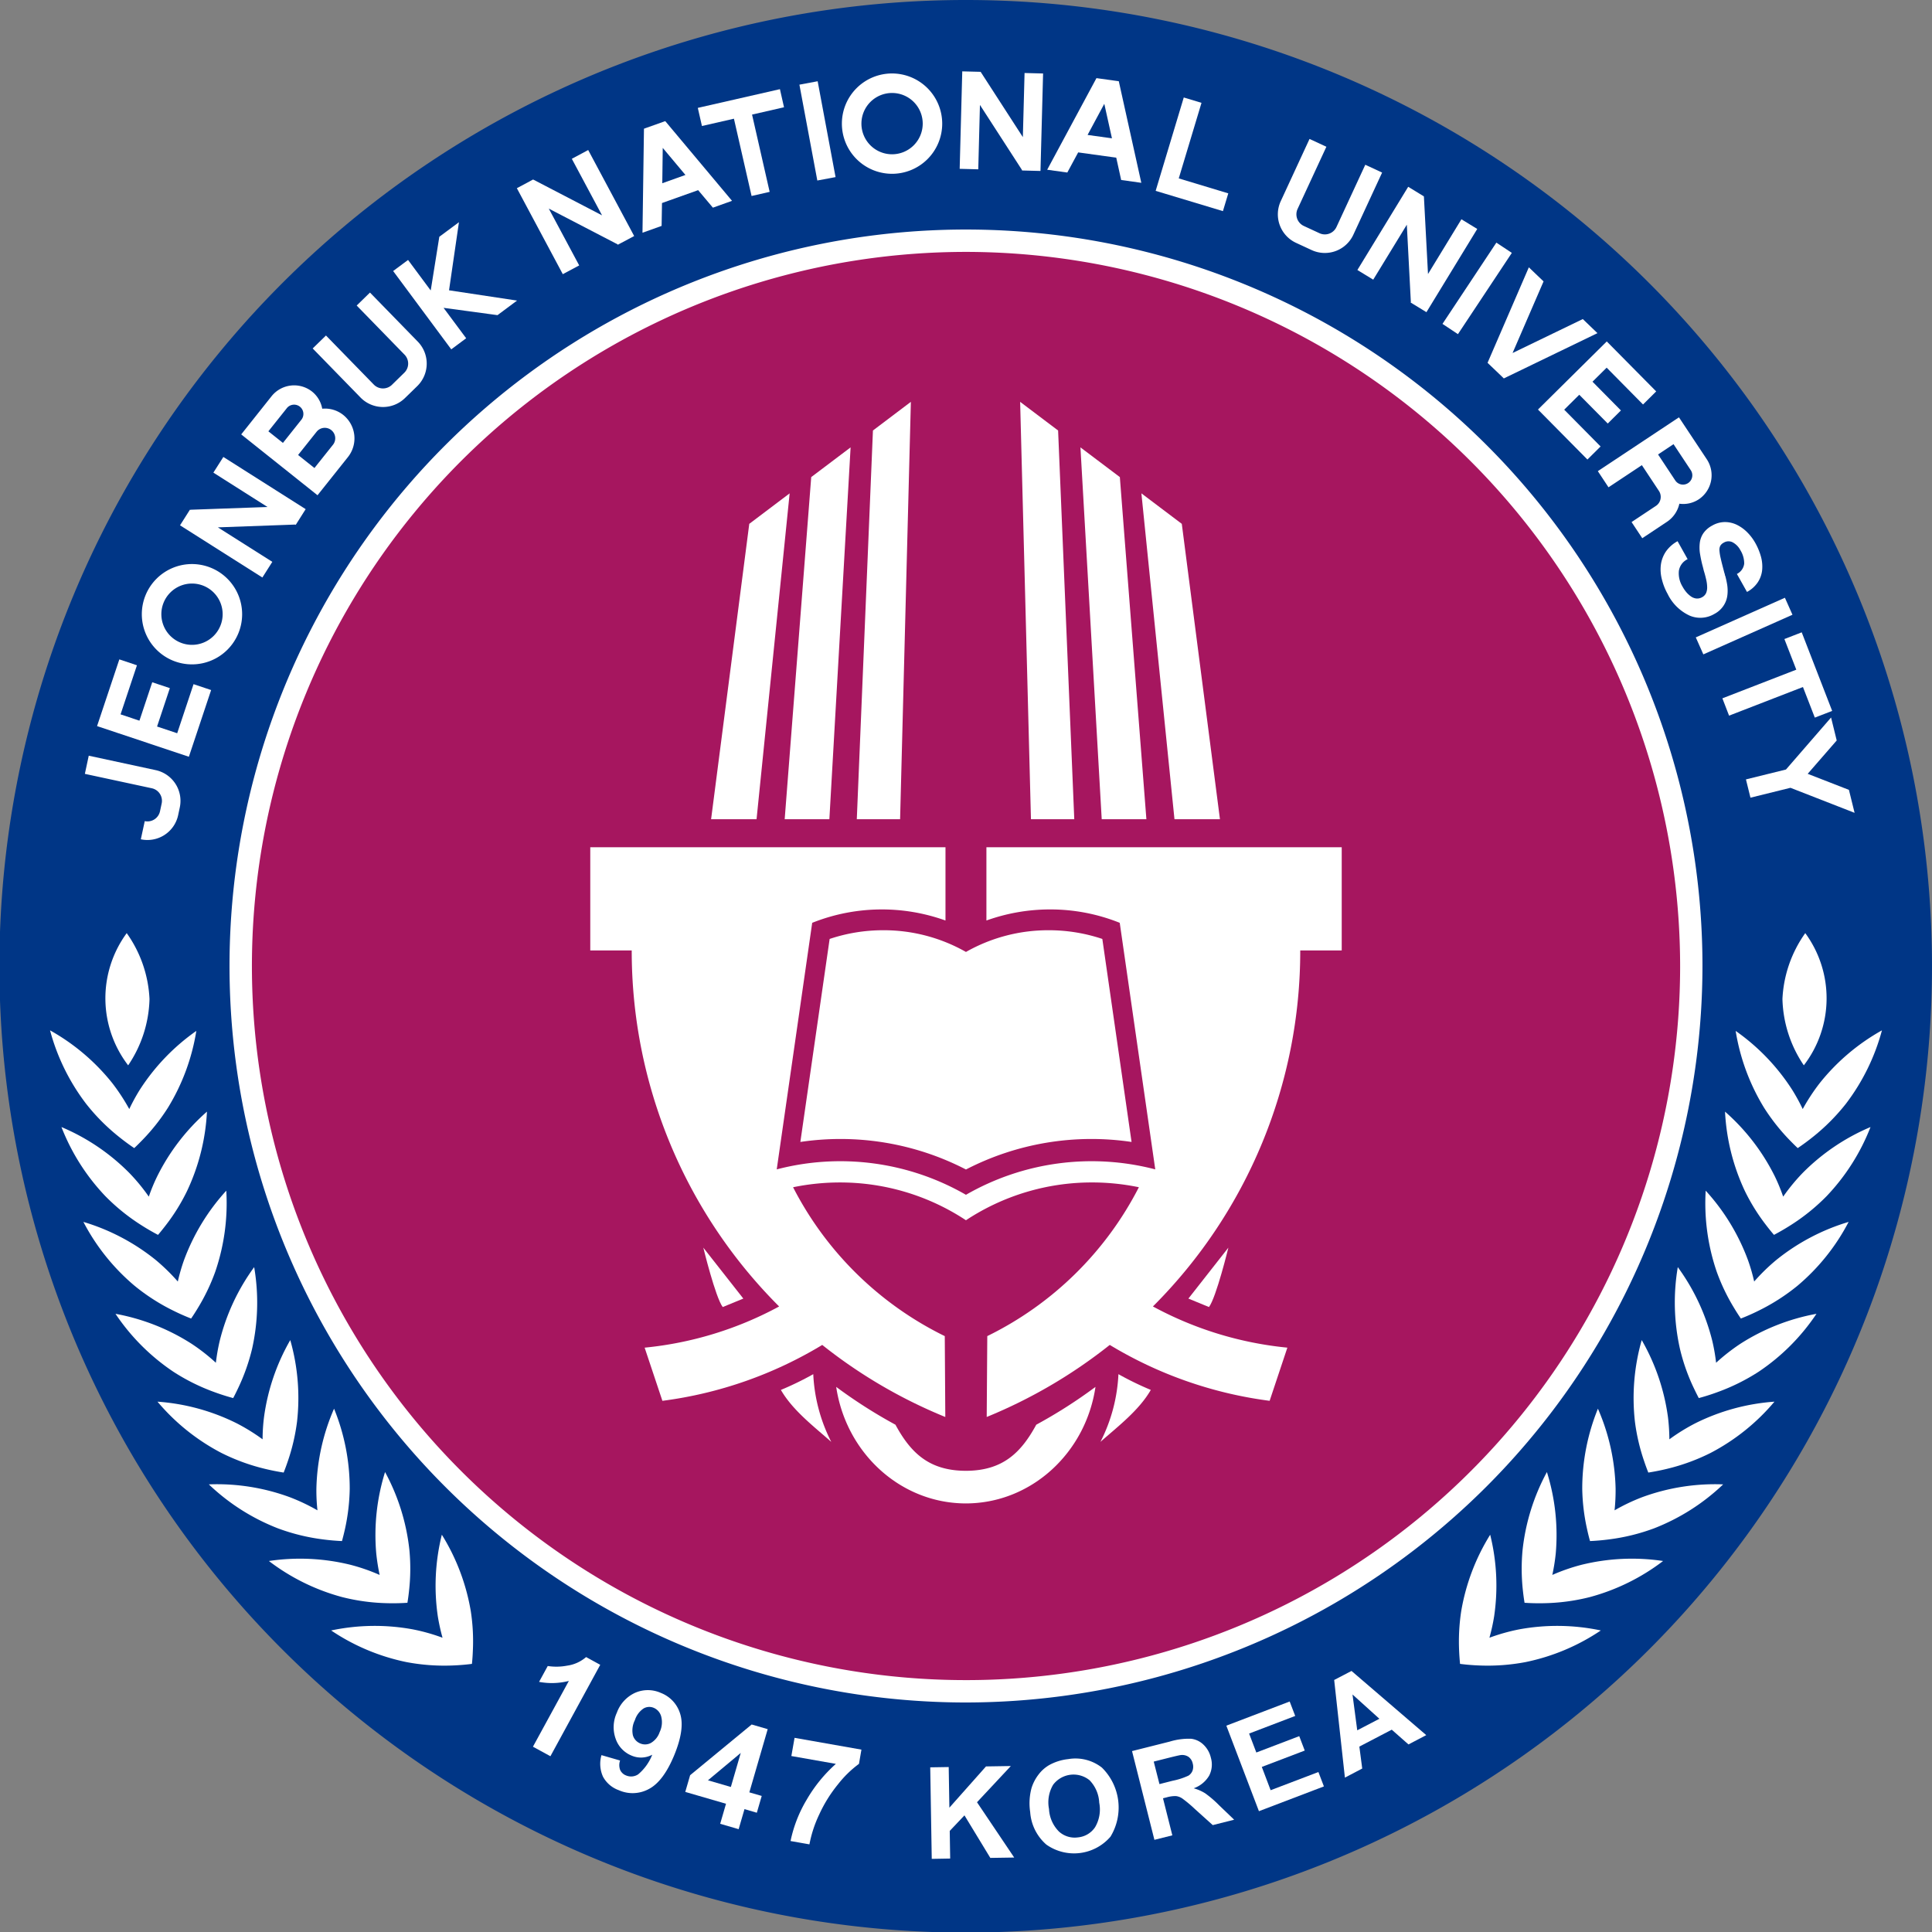 <svg xmlns="http://www.w3.org/2000/svg" viewBox="0 0 253.834 253.833">
  <rect x="0" y="0" width="253.834" height="253.833" fill="#808080" stroke="none"/>
  <defs>
    <style>
      .cls-1 {
        fill: #003686;
      }

      .cls-2 {
        fill: #a6165f;
      }

      .cls-3 {
        fill: #fff;
      }

      .cls-4 {
        fill: none;
      }
    </style>
  </defs>
  <title>자산 1</title>
  <g id="레이어_2" data-name="레이어 2">
    <g id="레이어_1-2" data-name="레이어 1">
      <g>
        <path class="cls-1" d="M126.922,0A126.956,126.956,0,1,0,253.833,126.916,126.926,126.926,0,0,0,126.922,0"/>
        <path class="cls-2" d="M126.922,222.21a95.292,95.292,0,1,1,95.29-95.29,95.287,95.287,0,0,1-95.29,95.29"/>
        <path class="cls-3" d="M126.922,223.679a96.761,96.761,0,1,1,96.755-96.759,96.869,96.869,0,0,1-96.755,96.759m0-190.583A93.822,93.822,0,1,0,220.742,126.92,93.929,93.929,0,0,0,126.922,33.095"/>
        <path class="cls-3" d="M72.316,230.741l-2.296-1.252,4.717-8.641a9.006,9.006,0,0,1-3.911.122l1.139-2.083a7.489,7.489,0,0,0,2.552-.048,4.797,4.797,0,0,0,2.488-1.127l1.857,1.017Z"/>
        <path class="cls-3" d="M79.024,230.597l2.446.707a1.809,1.809,0,0,0,.009,1.241,1.408,1.408,0,0,0,.811.734,1.674,1.674,0,0,0,1.558-.161,6.4,6.4,0,0,0,1.845-2.575,3.121,3.121,0,0,1-2.713.116,3.679,3.679,0,0,1-2.09-2.205,4.524,4.524,0,0,1,.154-3.432,4.587,4.587,0,0,1,2.411-2.62,4.176,4.176,0,0,1,3.383.025,4.251,4.251,0,0,1,2.538,2.781q.604,1.991-.788,5.384-1.424,3.452-3.337,4.454a4.459,4.459,0,0,1-3.96.154,3.81,3.81,0,0,1-2.067-1.771,4.105,4.105,0,0,1-.201-2.833m7.644-3.021a2.998,2.998,0,0,0,.209-2.036,1.713,1.713,0,0,0-.974-1.153,1.498,1.498,0,0,0-1.329.068,2.897,2.897,0,0,0-1.159,1.547,3.003,3.003,0,0,0-.261,1.992,1.653,1.653,0,0,0,.971,1.069,1.62,1.62,0,0,0,1.395-.066,2.627,2.627,0,0,0,1.148-1.42"/>
        <path class="cls-3" d="M94.621,239.618l.765-2.633-5.353-1.556.639-2.197,8.086-6.662,2.106.613-2.412,8.303,1.626.471-.643,2.208-1.621-.476-.767,2.634Zm1.402-4.839,1.3-4.472-4.309,3.596Z"/>
        <path class="cls-3" d="M103.972,230.715l.421-2.391,8.786,1.549-.324,1.87a14.052,14.052,0,0,0-2.754,2.685,18.259,18.259,0,0,0-2.466,3.96,16.021,16.021,0,0,0-1.289,3.931l-2.481-.437a17.506,17.506,0,0,1,2.147-5.475,19.109,19.109,0,0,1,3.809-4.662Z"/>
        <polygon class="cls-3" points="122.417 244.226 122.218 232.2 124.645 232.161 124.733 237.499 129.545 232.08 132.81 232.028 128.363 236.785 133.25 244.051 130.113 244.099 126.715 238.51 124.781 240.551 124.838 244.183 122.417 244.226"/>
        <path class="cls-3" d="M135.349,238.069a7.668,7.668,0,0,1,.172-3.127,5.584,5.584,0,0,1,.91-1.771,4.705,4.705,0,0,1,1.413-1.266,6.647,6.647,0,0,1,2.514-.788,5.625,5.625,0,0,1,4.415,1.119,7.364,7.364,0,0,1,1.127,9.073,6.315,6.315,0,0,1-8.426,1.042,6.229,6.229,0,0,1-2.124-4.282m2.473-.385a4.508,4.508,0,0,0,1.315,2.959,3.076,3.076,0,0,0,2.502.758,3.04,3.04,0,0,0,2.235-1.334,4.595,4.595,0,0,0,.546-3.224,4.525,4.525,0,0,0-1.273-2.951,3.352,3.352,0,0,0-4.785.6,4.539,4.539,0,0,0-.539,3.193"/>
        <path class="cls-3" d="M151.67,241.724l-2.939-11.659,4.957-1.248a8.554,8.554,0,0,1,2.794-.371,2.782,2.782,0,0,1,1.633.774,3.4,3.4,0,0,1,.971,1.71,3.19,3.19,0,0,1-.222,2.361,3.836,3.836,0,0,1-2.034,1.662,5.74,5.74,0,0,1,1.51.657,14.13,14.13,0,0,1,1.812,1.555l1.997,1.916-2.812.709-2.341-2.106a16.6,16.6,0,0,0-1.675-1.402,1.897,1.897,0,0,0-.826-.306,4.084,4.084,0,0,0-1.221.17l-.475.118,1.227,4.87Zm.664-7.321,1.732-.441a9.08,9.08,0,0,0,2.085-.675,1.34,1.34,0,0,0,.532-.661,1.54,1.54,0,0,0,.02-.935,1.444,1.444,0,0,0-.552-.87,1.517,1.517,0,0,0-1.005-.236c-.195.023-.772.156-1.725.396l-1.839.464Z"/>
        <polygon class="cls-3" points="165.403 237.962 161.121 226.724 169.443 223.55 170.17 225.448 164.112 227.761 165.061 230.252 170.699 228.101 171.422 229.996 165.781 232.145 166.941 235.205 173.217 232.815 173.94 234.706 165.403 237.962"/>
        <path class="cls-3" d="M187.386,227.968l-2.335,1.223-2.197-1.938-4.257,2.221.378,2.883-2.276,1.193-1.409-12.828,2.276-1.187Zm-6.155-2.149-3.534-3.191.623,4.707Z"/>
        <path class="cls-3" d="M19.643,131.25a16.217,16.217,0,0,1-2.805,8.718,14.472,14.472,0,0,1-.19-17.37,16.209,16.209,0,0,1,2.994,8.652"/>
        <path class="cls-3" d="M50.59,193.405a27.7,27.7,0,0,0-1.157,10.692,26.924,26.924,0,0,0,.446,2.824,24.942,24.942,0,0,0-3.813-1.327,27.674,27.674,0,0,0-10.738-.503,27.69,27.69,0,0,0,9.646,4.746,26.46,26.46,0,0,0,5.98.799c.982.023,1.85-.007,2.575-.056.081-.501.158-1.042.215-1.612a25.752,25.752,0,0,0,.047-5.294,27.638,27.638,0,0,0-3.2-10.269"/>
        <path class="cls-3" d="M58.05,201.638a27.746,27.746,0,0,0-.525,10.742,26.35,26.35,0,0,0,.616,2.792,25.128,25.128,0,0,0-3.886-1.096,27.689,27.689,0,0,0-10.747.14,27.67,27.67,0,0,0,9.913,4.16,26.718,26.718,0,0,0,6.018.442c.978-.036,1.845-.116,2.566-.21.052-.505.093-1.051.115-1.621a25.961,25.961,0,0,0-.263-5.289,27.761,27.761,0,0,0-3.806-10.061"/>
        <path class="cls-3" d="M43.89,185.077a27.721,27.721,0,0,0-2.321,10.506,23.744,23.744,0,0,0,.14,2.851,25.527,25.527,0,0,0-3.654-1.734,27.694,27.694,0,0,0-10.618-1.676,27.65,27.65,0,0,0,9.071,5.774,26.434,26.434,0,0,0,5.855,1.445c.974.131,1.848.197,2.568.228.133-.485.265-1.017.392-1.578a26.575,26.575,0,0,0,.625-5.26,27.845,27.845,0,0,0-2.058-10.556"/>
        <path class="cls-3" d="M38.136,176.067a27.671,27.671,0,0,0-3.457,10.185,23.961,23.961,0,0,0-.179,2.851,25.594,25.594,0,0,0-3.437-2.122,27.662,27.662,0,0,0-10.371-2.824,27.702,27.702,0,0,0,8.387,6.73,26.507,26.507,0,0,0,5.661,2.078c.955.236,1.812.394,2.529.507.186-.471.376-.983.559-1.53a26.259,26.259,0,0,0,1.198-5.16,27.751,27.751,0,0,0-.89-10.715"/>
        <path class="cls-3" d="M33.395,166.478a27.72,27.72,0,0,0-4.544,9.755,25.78,25.78,0,0,0-.489,2.812,25.362,25.362,0,0,0-3.184-2.489,27.777,27.777,0,0,0-10.004-3.942,27.737,27.737,0,0,0,7.604,7.61,26.46,26.46,0,0,0,5.401,2.681c.92.338,1.757.591,2.457.781.24-.446.478-.935.722-1.456a26.26,26.26,0,0,0,1.757-4.995,27.742,27.742,0,0,0,.279-10.756"/>
        <path class="cls-3" d="M29.731,156.435a27.785,27.785,0,0,0-5.58,9.193,24.918,24.918,0,0,0-.79,2.745,26.143,26.143,0,0,0-2.891-2.824,27.783,27.783,0,0,0-9.513-5.011,27.655,27.655,0,0,0,6.725,8.394,26.44,26.44,0,0,0,5.075,3.26c.881.439,1.68.781,2.353,1.042.287-.419.582-.876.879-1.368a26.129,26.129,0,0,0,2.289-4.771,27.769,27.769,0,0,0,1.452-10.66"/>
        <path class="cls-3" d="M27.191,146.05a27.675,27.675,0,0,0-6.549,8.527,22.893,22.893,0,0,0-1.091,2.642,25.051,25.051,0,0,0-2.57-3.122,27.7,27.7,0,0,0-8.908-6.021,27.752,27.752,0,0,0,5.77,9.08,26.454,26.454,0,0,0,4.694,3.793c.824.53,1.583.956,2.224,1.295.33-.385.67-.809,1.021-1.266a25.563,25.563,0,0,0,2.792-4.494,27.656,27.656,0,0,0,2.617-10.434"/>
        <path class="cls-3" d="M25.794,135.445a27.75,27.75,0,0,0-7.445,7.762,24.97,24.97,0,0,0-1.365,2.504,26.669,26.669,0,0,0-2.212-3.381,27.748,27.748,0,0,0-8.197-6.958,27.669,27.669,0,0,0,4.744,9.655,26.353,26.353,0,0,0,4.248,4.284c.763.616,1.467,1.127,2.07,1.531.371-.346.754-.734,1.152-1.144a26.137,26.137,0,0,0,3.274-4.16,27.671,27.671,0,0,0,3.731-10.092"/>
        <path class="cls-3" d="M234.185,131.25a16.215,16.215,0,0,0,2.81,8.718,14.476,14.476,0,0,0,.188-17.37,16.214,16.214,0,0,0-2.998,8.652"/>
        <path class="cls-3" d="M203.24,193.405a27.701,27.701,0,0,1,1.161,10.692,25.583,25.583,0,0,1-.451,2.824,25.19,25.19,0,0,1,3.816-1.327,27.673,27.673,0,0,1,10.738-.503,27.711,27.711,0,0,1-9.646,4.746,26.436,26.436,0,0,1-5.982.799c-.976.023-1.85-.007-2.575-.056-.081-.501-.158-1.042-.217-1.612a26.155,26.155,0,0,1-.045-5.294,27.713,27.713,0,0,1,3.2-10.269"/>
        <path class="cls-3" d="M195.786,201.638a27.707,27.707,0,0,1,.517,10.742,25.485,25.485,0,0,1-.616,2.792,25.352,25.352,0,0,1,3.89-1.096,27.678,27.678,0,0,1,10.746.14,27.615,27.615,0,0,1-9.909,4.16,26.783,26.783,0,0,1-6.021.442c-.978-.036-1.843-.116-2.566-.21-.048-.505-.091-1.051-.116-1.621a26.38,26.38,0,0,1,.267-5.289,27.765,27.765,0,0,1,3.809-10.061"/>
        <path class="cls-3" d="M209.941,185.077a27.746,27.746,0,0,1,2.323,10.506,25.326,25.326,0,0,1-.136,2.851,25.229,25.229,0,0,1,3.645-1.734,27.716,27.716,0,0,1,10.624-1.676,27.716,27.716,0,0,1-9.075,5.774,26.384,26.384,0,0,1-5.854,1.445c-.969.131-1.841.197-2.565.228-.136-.485-.269-1.017-.389-1.578a26.162,26.162,0,0,1-.632-5.26,27.866,27.866,0,0,1,2.06-10.556"/>
        <path class="cls-3" d="M215.696,176.067a27.749,27.749,0,0,1,3.456,10.185,25.584,25.584,0,0,1,.177,2.851,25.504,25.504,0,0,1,3.438-2.122,27.652,27.652,0,0,1,10.368-2.824,27.686,27.686,0,0,1-8.383,6.73,26.474,26.474,0,0,1-5.661,2.078c-.955.236-1.818.394-2.529.507-.188-.471-.378-.983-.559-1.53a26.126,26.126,0,0,1-1.2-5.16,27.731,27.731,0,0,1,.892-10.715"/>
        <path class="cls-3" d="M220.434,166.478a27.782,27.782,0,0,1,4.549,9.755,24.887,24.887,0,0,1,.485,2.812,25.866,25.866,0,0,1,3.183-2.489,27.776,27.776,0,0,1,10.004-3.942,27.618,27.618,0,0,1-7.597,7.61,26.652,26.652,0,0,1-5.41,2.681c-.913.338-1.753.591-2.455.781-.235-.446-.476-.935-.722-1.456a25.654,25.654,0,0,1-1.748-4.995,27.808,27.808,0,0,1-.288-10.756"/>
        <path class="cls-3" d="M224.1,156.435a27.75,27.75,0,0,1,5.581,9.193,24.195,24.195,0,0,1,.79,2.745,25.462,25.462,0,0,1,2.896-2.824,27.767,27.767,0,0,1,9.512-5.011,27.596,27.596,0,0,1-6.723,8.394,26.639,26.639,0,0,1-5.083,3.26c-.878.439-1.68.781-2.352,1.042-.286-.419-.584-.876-.877-1.368a25.889,25.889,0,0,1-2.291-4.771,27.769,27.769,0,0,1-1.452-10.66"/>
        <path class="cls-3" d="M226.64,146.05a27.673,27.673,0,0,1,6.555,8.527,24.569,24.569,0,0,1,1.085,2.642,25.529,25.529,0,0,1,2.57-3.122,27.723,27.723,0,0,1,8.906-6.021,27.728,27.728,0,0,1-5.769,9.08,26.432,26.432,0,0,1-4.69,3.793c-.829.53-1.587.956-2.224,1.295-.331-.385-.675-.809-1.024-1.266a25.781,25.781,0,0,1-2.799-4.494,27.765,27.765,0,0,1-2.609-10.434"/>
        <path class="cls-3" d="M228.037,135.445a27.73,27.73,0,0,1,7.443,7.762,25.02,25.02,0,0,1,1.368,2.504,26.122,26.122,0,0,1,2.214-3.381,27.754,27.754,0,0,1,8.195-6.958,27.722,27.722,0,0,1-4.742,9.655,26.724,26.724,0,0,1-4.25,4.284c-.763.616-1.474,1.127-2.072,1.531-.371-.346-.756-.734-1.153-1.144a26.54,26.54,0,0,1-3.27-4.16,27.775,27.775,0,0,1-3.732-10.092"/>
        <path class="cls-3" d="M19.945,103.565a1.687,1.687,0,0,1,1.295,2.004l-.218,1.021a1.686,1.686,0,0,1-2.004,1.293l-.516,2.387a4.128,4.128,0,0,0,4.902-3.164l.218-1.024a4.132,4.132,0,0,0-3.161-4.898l-8.801-1.897-.51,2.386Z"/>
        <path class="cls-3" d="M53.144,46.591a1.679,1.679,0,0,1-.03,2.384l-1.617,1.581a1.689,1.689,0,0,1-2.384-.027l-6.286-6.449-1.744,1.701,6.283,6.447a4.13,4.13,0,0,0,5.837.075l1.624-1.583a4.135,4.135,0,0,0,.064-5.835l-6.282-6.447-1.746,1.705Z"/>
        <path class="cls-3" d="M175.592,29.821a1.681,1.681,0,0,1-2.232.82l-2.056-.951a1.69,1.69,0,0,1-.822-2.239l3.784-8.17-2.215-1.026-3.781,8.174a4.128,4.128,0,0,0,2.008,5.477l2.054.951a4.126,4.126,0,0,0,5.473-2.011l3.782-8.172-2.21-1.028Z"/>
        <polygon class="cls-3" points="24.816 99.425 27.739 90.662 25.429 89.888 23.28 96.337 20.636 95.454 22.316 90.411 20.002 89.639 18.319 94.685 15.84 93.857 17.993 87.408 15.679 86.632 12.752 95.397 24.816 99.425"/>
        <polygon class="cls-3" points="157.858 13.511 155.528 12.807 151.835 25.075 160.673 27.739 161.377 25.404 154.87 23.439 157.858 13.511"/>
        <polygon class="cls-3" points="202.065 53.807 208.561 60.375 210.291 58.659 205.512 53.825 207.49 51.864 211.233 55.645 212.964 53.927 209.229 50.148 211.089 48.306 215.867 53.143 217.598 51.425 211.104 44.86 202.065 53.807"/>
        <path class="cls-3" d="M25.231,74.108a6.59,6.59,0,1,0,6.582,6.591,6.595,6.595,0,0,0-6.582-6.591m0,10.615a4.027,4.027,0,1,1,4.022-4.024,4.028,4.028,0,0,1-4.022,4.024"/>
        <path class="cls-3" d="M117.205,9.652a6.591,6.591,0,1,0,6.587,6.592,6.599,6.599,0,0,0-6.587-6.592m0,10.618a4.027,4.027,0,1,1,4.026-4.026,4.032,4.032,0,0,1-4.026,4.026"/>
        <polygon class="cls-3" points="92.224 16.555 96.427 15.596 98.745 25.75 101.12 25.208 98.808 15.055 103.007 14.093 102.47 11.715 91.68 14.175 92.224 16.555"/>
        <polygon class="cls-3" points="234.441 83.96 236.005 87.984 226.294 91.749 227.172 94.024 236.879 90.263 238.438 94.283 240.717 93.402 236.717 83.077 234.441 83.96"/>
        <polygon class="cls-3" points="57.719 31.108 56.65 37.79 56.585 38.16 53.612 34.154 51.653 35.608 59.288 45.899 61.247 44.441 58.278 40.447 58.656 40.496 65.363 41.405 67.933 39.491 58.996 38.141 60.298 29.195 57.719 31.108"/>
        <polygon class="cls-3" points="35.149 66.611 25.027 66.972 25.027 67.003 24.957 66.96 23.653 69.018 34.472 75.875 35.778 73.817 28.626 69.286 38.794 68.919 38.856 68.957 40.16 66.894 29.345 60.036 28.034 62.097 35.149 66.611"/>
        <rect class="cls-3" x="106.185" y="10.791" width="2.439" height="12.811" transform="translate(-1.331 20.018) rotate(-10.583)"/>
        <rect class="cls-3" x="187.668" y="36.67" width="12.811" height="2.438" transform="translate(55.238 178.689) rotate(-56.449)"/>
        <rect class="cls-3" x="222.743" y="81.036" width="12.814" height="2.444" transform="translate(-13.655 100.194) rotate(-23.972)"/>
        <polygon class="cls-3" points="79.1 28.293 70.11 23.619 70.097 23.644 70.061 23.574 67.907 24.726 73.944 36.023 76.097 34.872 72.103 27.409 81.138 32.101 81.165 32.158 83.319 31.01 77.279 19.711 75.128 20.863 79.1 28.293"/>
        <path class="cls-3" d="M87.123,16.013l-2.242.797-.274.099-.195,13.668,2.514-.897.05-3.005,4.75-1.692,1.938,2.301,2.514-.897L87.403,15.914Zm-.109,8.061.059-4.644,2.982,3.557Z"/>
        <path class="cls-3" d="M40.99,51.439a3.798,3.798,0,0,0-5.326.638l-3.972,4.997L41.717,65.068l3.978-4.993a3.949,3.949,0,0,0-.589-5.55,3.854,3.854,0,0,0-2.771-.826,3.717,3.717,0,0,0-1.345-2.26m-5.729,5.228,2.394-3.002a1.221,1.221,0,1,1,1.907,1.522l-2.389,3.003Zm8.444,1.821-2.393,3.003-2.146-1.714,2.393-3.003v.002a1.374,1.374,0,1,1,2.146,1.712"/>
        <path class="cls-3" d="M223.205,65.594a3.806,3.806,0,0,0,1.03-5.267l-3.646-5.496L209.93,61.902l1.402,2.122,4.384-2.91,2.235,3.378v.002a1.419,1.419,0,0,1-.356,1.95l-3.233,2.147,1.406,2.124,3.233-2.149a3.861,3.861,0,0,0,1.64-2.386,3.708,3.708,0,0,0,2.563-.586m-3.127-2.509-2.235-3.376,2.033-1.352,2.239,3.379a1.222,1.222,0,1,1-2.036,1.349"/>
        <polygon class="cls-3" points="134.387 18.017 128.882 9.501 128.864 9.519 128.864 9.438 126.426 9.376 126.086 22.181 128.529 22.245 128.749 13.787 134.272 22.331 134.269 22.398 136.703 22.462 137.045 9.655 134.611 9.592 134.387 18.017"/>
        <path class="cls-3" d="M146.71,10.633l-2.366-.328-.287-.041-6.474,12.037,2.645.367,1.427-2.645,5.002.693.646,2.932,2.647.371-2.959-13.348Zm-3.82,7.096,2.197-4.089,1.006,4.533Z"/>
        <polygon class="cls-3" points="198.727 46.381 202.799 36.973 200.865 35.122 195.442 47.667 195.65 47.869 197.374 49.517 197.577 49.719 209.879 43.77 207.955 41.92 198.727 46.381"/>
        <polygon class="cls-3" points="242.919 103.776 237.502 101.667 241.315 97.286 240.573 94.27 234.647 101.103 229.389 102.401 229.982 104.803 235.238 103.504 243.664 106.794 242.919 103.776"/>
        <polygon class="cls-3" points="187.617 36.004 187.082 25.878 187.051 25.878 187.093 25.812 185.015 24.54 178.339 35.474 180.42 36.743 184.834 29.523 185.364 39.688 185.33 39.743 187.411 41.015 194.086 30.081 192.007 28.81 187.617 36.004"/>
        <path class="cls-3" d="M226.959,78.13a5.155,5.155,0,0,0-.029-1.27,11.264,11.264,0,0,0-.258-1.2.288.288,0,0,1-.043-.104,1.109,1.109,0,0,0-.073-.283c-.233-.888-.401-1.53-.485-1.931a6.166,6.166,0,0,1-.161-.99,1.18,1.18,0,0,1,.102-.627,1.081,1.081,0,0,1,.451-.421,1.191,1.191,0,0,1,1.223-.029,2.459,2.459,0,0,1,.969,1.006,3.307,3.307,0,0,1,.505,1.771,1.741,1.741,0,0,1-.96,1.356l1.327,2.364a3.911,3.911,0,0,0,1.413-1.261,3.549,3.549,0,0,0,.577-1.599,4.921,4.921,0,0,0-.154-1.773,8.051,8.051,0,0,0-.752-1.814,6.47,6.47,0,0,0-1.057-1.395,5.076,5.076,0,0,0-1.374-.985,3.607,3.607,0,0,0-1.592-.355,3.403,3.403,0,0,0-1.648.471,3.241,3.241,0,0,0-1.137.987,2.886,2.886,0,0,0-.471,1.227,5.199,5.199,0,0,0,0,1.334c.07.453.167.96.304,1.526.056.199.129.471.21.819.158.512.262.928.331,1.243a4.795,4.795,0,0,1,.116.919,1.901,1.901,0,0,1-.133.786,1.171,1.171,0,0,1-.516.553,1.29,1.29,0,0,1-.793.176,1.527,1.527,0,0,1-.723-.297,3.3,3.3,0,0,1-.609-.575,4.548,4.548,0,0,1-.462-.69,3.358,3.358,0,0,1-.482-2.045,2.038,2.038,0,0,1,1.153-1.558l-1.322-2.361a4.482,4.482,0,0,0-1.533,1.358,4.083,4.083,0,0,0-.661,1.737,5.067,5.067,0,0,0,.131,1.909,7.592,7.592,0,0,0,.761,1.931,6.002,6.002,0,0,0,2.896,2.846,3.606,3.606,0,0,0,3.243-.227,3.224,3.224,0,0,0,1.245-1.146,3.113,3.113,0,0,0,.469-1.383"/>
        <path class="cls-3" d="M126.912,153.653a35.92,35.92,0,0,0-21.758-3.619l3.847-26.672a22.093,22.093,0,0,1,7.051-1.144,21.853,21.853,0,0,1,10.86,2.853,21.878,21.878,0,0,1,10.855-2.853,22.102,22.102,0,0,1,7.062,1.144l3.84,26.672a35.914,35.914,0,0,0-21.756,3.619"/>
        <path class="cls-3" d="M126.912,160.322a29.988,29.988,0,0,0-16.559-4.966,30.519,30.519,0,0,0-6.155.629,44.263,44.263,0,0,0,19.93,19.559l.07,10.626a65.975,65.975,0,0,1-16.168-9.467,53.896,53.896,0,0,1-21.002,7.343l-2.332-6.985a46.618,46.618,0,0,0,17.669-5.412A66,66,0,0,1,82.998,124.872H77.552V111.315H124.222v9.626a24.709,24.709,0,0,0-17.512.303l-4.66,32.394a33.076,33.076,0,0,1,24.862,3.34,33.099,33.099,0,0,1,24.871-3.34l-4.667-32.394a24.447,24.447,0,0,0-9.15-1.759,24.732,24.732,0,0,0-8.367,1.456v-9.626h46.682V124.872h-5.45a65.993,65.993,0,0,1-19.356,46.775,46.522,46.522,0,0,0,17.664,5.412l-2.33,6.985a53.903,53.903,0,0,1-21.004-7.343,66.264,66.264,0,0,1-16.167,9.467l.075-10.626a44.227,44.227,0,0,0,19.917-19.559,30.49,30.49,0,0,0-6.155-.629,30.018,30.018,0,0,0-16.562,4.966"/>
        <polygon class="cls-3" points="103.095 107.631 108.966 107.631 111.755 58.778 106.582 62.682 103.095 107.631"/>
        <polygon class="cls-3" points="93.427 107.631 99.4 107.631 103.747 64.819 98.442 68.825 93.427 107.631"/>
        <polygon class="cls-3" points="114.69 56.561 112.57 107.631 118.258 107.631 119.674 52.796 114.69 56.561"/>
        <polygon class="cls-3" points="150.617 107.631 144.748 107.631 141.953 58.778 147.13 62.682 150.617 107.631"/>
        <polygon class="cls-3" points="160.282 107.631 154.307 107.631 149.962 64.819 155.269 68.825 160.282 107.631"/>
        <polygon class="cls-3" points="139.018 56.561 141.142 107.631 135.451 107.631 134.03 52.796 139.018 56.561"/>
        <path class="cls-3" d="M102.597,182.613c1.547,2.69,4.35,4.814,6.617,6.827a21.782,21.782,0,0,1-2.364-8.897,40.274,40.274,0,0,1-4.253,2.07"/>
        <path class="cls-3" d="M94.954,171.725l2.706-1.112-5.255-6.691s1.59,6.53,2.549,7.803"/>
        <path class="cls-3" d="M144.58,189.44c2.271-2.013,5.072-4.137,6.617-6.827a40.62,40.62,0,0,1-4.253-2.07,21.753,21.753,0,0,1-2.364,8.897"/>
        <path class="cls-3" d="M126.898,193.24c-4.859-.007-7.262-2.394-9.252-6.057a65.422,65.422,0,0,1-7.783-4.968c1.288,8.666,8.426,15.293,17.021,15.311v.005l.014-.005.014.005v-.005c8.595-.018,15.737-6.644,17.017-15.311a65.037,65.037,0,0,1-7.78,4.968c-1.99,3.662-4.393,6.05-9.252,6.057"/>
        <path class="cls-3" d="M156.137,170.612l2.704,1.112c.958-1.273,2.547-7.803,2.547-7.803Z"/>
        <rect class="cls-4" y="0.001" width="253.834" height="253.832"/>
      </g>
    </g>
  </g>
</svg>
